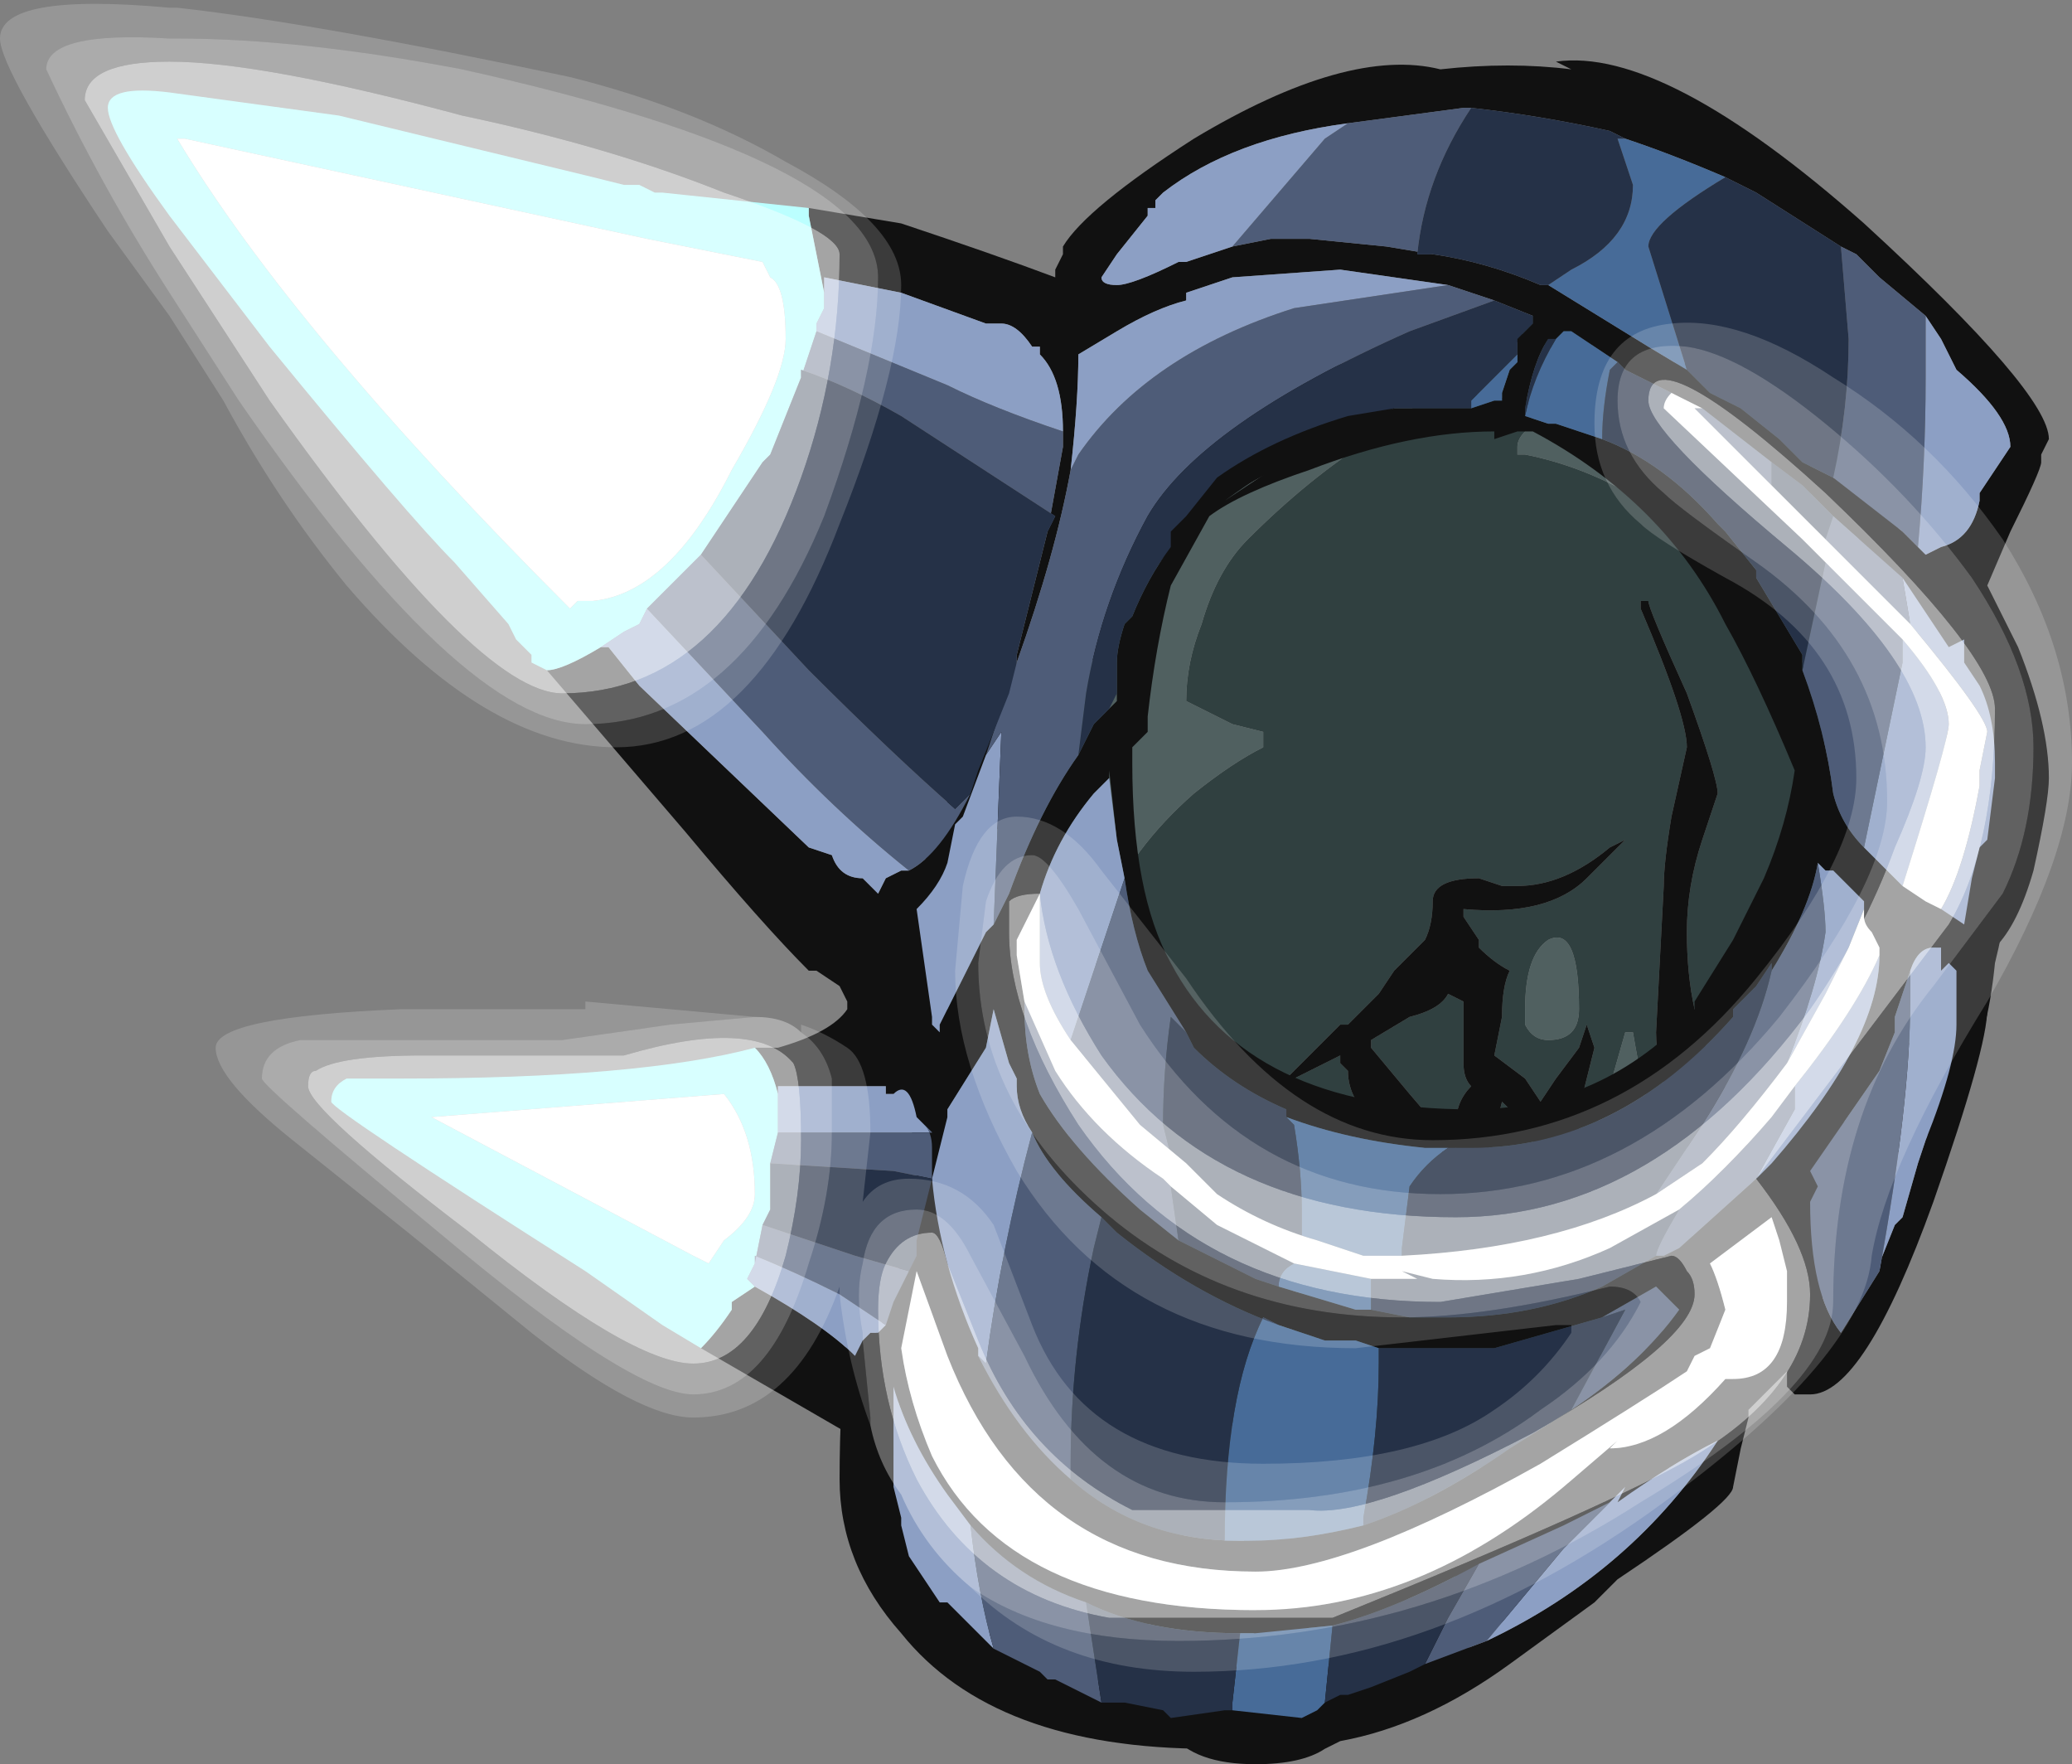 <?xml version="1.0" encoding="UTF-8" standalone="no"?>
<svg xmlns:ffdec="https://www.free-decompiler.com/flash" xmlns:xlink="http://www.w3.org/1999/xlink" ffdec:objectType="frame" height="80.15px" width="94.15px" xmlns="http://www.w3.org/2000/svg">
  <rect width="100%" height="100%" fill="#808080" stroke="none"/>
  <g transform="matrix(1.0, 0.0, 0.0, 1.0, 65.1, 46.55)">
    <use ffdec:characterId="1466" height="11.45" transform="matrix(7.0, 0.0, 0.0, 7.0, -65.1, -46.55)" width="13.45" xlink:href="#shape0"/>
  </g>
  <defs>
    <g id="shape0" transform="matrix(1.0, 0.0, 0.0, 1.0, 9.3, 6.65)">
      <path d="M0.35 -4.5 L0.65 -4.6 Q0.9 -4.6 1.15 -4.5 L0.9 -4.3 0.75 -4.4 0.6 -4.45 0.55 -4.55 0.45 -4.5 0.35 -4.5 M1.6 -4.3 Q2.05 -4.2 2.45 -3.95 L2.55 -3.9 Q2.45 -3.75 2.45 -3.55 2.45 -3.4 2.5 -3.15 2.6 -2.95 2.6 -2.85 L2.6 -2.8 Q2.45 -3.0 2.15 -3.3 L1.95 -3.5 1.65 -3.85 Q1.55 -4.05 1.55 -4.25 L1.6 -4.3 M-3.1 1.25 L-3.1 1.4 Q-3.0 1.55 -2.9 1.55 -2.45 1.55 -2.25 0.1 -2.2 -0.3 -2.15 -0.7 -1.95 -1.15 -1.55 -1.5 -1.3 -1.7 -1.1 -1.8 -1.1 -1.85 -1.1 -1.9 L-1.3 -1.95 -1.6 -2.1 Q-1.6 -2.35 -1.5 -2.6 -1.4 -2.95 -1.2 -3.15 -0.8 -3.55 -0.4 -3.8 L0.0 -4.1 0.2 -4.1 0.6 -4.05 Q0.65 -4.05 0.65 -3.95 L0.6 -3.85 Q0.55 -3.8 0.55 -3.75 L0.55 -3.7 0.6 -3.7 Q1.35 -3.55 1.95 -2.9 L2.3 -2.45 2.4 -2.35 2.55 -1.85 2.4 -1.35 Q2.25 -0.85 2.25 -0.45 2.25 -0.2 2.3 -0.05 L2.45 0.4 2.5 0.8 2.55 0.75 Q2.3 0.95 2.3 1.0 L2.3 1.1 2.25 1.15 Q2.15 1.0 1.9 1.0 1.7 1.0 1.65 1.1 L1.65 1.25 1.8 1.75 1.9 1.9 Q1.8 1.95 1.75 2.05 1.4 2.0 1.25 1.85 L1.45 2.25 1.5 2.25 1.5 2.3 1.4 2.4 1.4 2.55 1.35 2.35 Q1.3 2.15 1.1 2.15 0.9 2.15 0.8 2.5 0.75 2.75 0.75 3.0 L0.8 3.0 0.55 3.05 Q0.5 3.1 0.45 3.15 L0.3 3.35 0.35 3.05 Q0.35 2.7 0.1 2.95 -0.2 3.2 -0.2 3.45 L-0.15 3.8 -0.1 3.9 Q-0.4 4.15 -0.75 4.15 L-0.85 4.15 -0.85 4.1 -0.8 3.9 -0.9 3.45 -0.95 3.05 Q-0.95 2.7 -0.65 1.9 -0.8 2.1 -1.0 2.55 L-0.95 2.15 -0.8 1.5 -1.55 3.15 -2.0 4.3 -1.9 4.3 Q-2.65 4.2 -3.05 3.8 -3.4 3.45 -3.45 3.1 L-3.2 2.1 -3.2 2.05 -3.1 2.45 -3.0 2.2 -3.1 1.25 M0.1 -0.2 L0.2 -0.15 Q0.2 -0.05 0.2 0.05 L0.2 0.25 Q0.2 0.35 0.25 0.4 0.15 0.5 0.15 0.65 L0.15 0.8 -0.15 0.45 -0.4 0.15 -0.4 0.1 -0.15 -0.05 Q0.05 -0.1 0.1 -0.2 M1.25 -1.2 L1.15 -1.15 Q0.85 -0.9 0.55 -0.9 L0.45 -0.9 0.3 -0.95 Q0.0 -0.95 0.0 -0.8 0.0 -0.65 -0.05 -0.55 L-0.25 -0.35 -0.35 -0.2 -0.55 0.0 -0.6 0.0 -1.0 0.4 -0.6 0.2 -0.6 0.25 -0.55 0.3 Q-0.55 0.5 -0.35 0.65 -0.15 0.8 0.15 0.85 L0.15 1.0 0.2 1.25 Q0.25 1.45 0.35 1.5 L0.3 1.2 0.3 1.15 0.35 0.95 0.3 0.95 0.35 0.85 0.4 0.7 0.45 0.5 0.65 0.7 0.65 0.75 Q0.65 0.95 0.75 1.15 0.85 1.3 1.0 1.35 L0.95 1.25 0.95 0.55 1.05 0.15 1.0 0.0 0.95 0.15 0.8 0.35 0.7 0.5 0.6 0.35 0.4 0.2 0.45 -0.05 Q0.45 -0.25 0.5 -0.35 0.4 -0.4 0.3 -0.5 L0.3 -0.55 0.2 -0.7 0.2 -0.75 Q0.75 -0.7 1.0 -0.95 L1.25 -1.2 M1.4 -2.75 L1.35 -2.75 1.35 -2.7 Q1.65 -2.0 1.65 -1.8 L1.55 -1.35 Q1.5 -1.05 1.5 -0.9 L1.45 0.05 Q1.45 0.25 1.55 0.55 1.7 1.0 1.9 1.0 2.05 1.0 2.05 0.85 2.05 0.7 1.85 0.3 1.65 -0.05 1.65 -0.6 1.65 -0.9 1.75 -1.2 L1.85 -1.5 Q1.85 -1.6 1.65 -2.15 1.4 -2.7 1.4 -2.75 M0.95 -0.1 Q0.95 -0.65 0.75 -0.55 0.6 -0.45 0.6 -0.1 L0.6 0.0 Q0.65 0.1 0.75 0.1 0.95 0.1 0.95 -0.1 M1.25 0.05 L1.15 0.4 1.05 0.7 1.1 0.85 Q1.15 0.95 1.3 0.95 L1.4 0.85 1.45 0.7 1.4 0.5 Q1.35 0.35 1.3 0.05 L1.25 0.05" fill="#304040" fill-rule="evenodd" stroke="none"/>
      <path d="M2.75 -3.7 Q2.9 -3.7 2.95 -3.35 L3.15 -3.0 3.45 -2.6 Q3.6 -2.3 3.7 -1.9 L3.75 -1.15 Q3.75 -0.8 3.65 -0.4 3.6 0.1 3.45 0.35 L3.25 0.7 3.05 0.8 3.0 0.85 Q2.75 1.1 2.6 1.15 L2.6 1.55 Q2.6 1.8 2.25 2.05 L2.2 2.1 Q1.95 2.5 1.05 3.35 -0.15 4.5 -0.95 4.6 L-1.45 4.7 Q-2.85 4.7 -3.45 3.95 -3.85 3.5 -3.85 2.95 -3.85 2.45 -3.8 2.0 L-3.7 2.05 Q-3.55 2.05 -3.45 1.5 -3.35 1.1 -3.35 0.95 -3.35 0.65 -3.5 0.45 L-3.5 -0.15 -3.6 -0.15 Q-3.75 -0.2 -3.95 -0.4 L-4.15 -0.7 -4.1 -0.85 Q-4.0 -0.95 -3.75 -0.65 L-3.5 -0.35 -3.45 -0.6 -3.25 -1.2 Q-2.95 -2.0 -2.45 -2.7 -1.25 -4.4 0.35 -4.5 L0.45 -4.5 0.55 -4.55 0.6 -4.45 0.05 -4.2 -0.05 -4.1 Q-1.05 -3.6 -1.3 -3.45 L-1.35 -3.45 -1.65 -3.15 -1.85 -2.9 -2.25 -2.3 Q-2.65 -1.75 -2.85 -1.2 L-2.95 -1.0 Q-3.15 -0.45 -3.15 -0.05 L-3.15 0.7 -3.1 1.25 -3.0 2.2 -3.1 2.45 -3.2 2.05 -3.35 1.5 -3.35 1.65 Q-3.5 2.55 -3.5 2.95 L-3.45 3.1 Q-3.4 3.45 -3.05 3.8 -2.65 4.2 -1.9 4.3 L-1.55 4.35 -1.4 4.35 -1.2 4.05 Q-1.15 3.95 -1.15 3.85 L-1.25 3.2 -1.05 2.7 -1.0 2.6 -1.0 2.55 Q-0.8 2.1 -0.65 1.9 -0.95 2.7 -0.95 3.05 L-0.9 3.45 -0.8 3.9 -0.85 4.1 -0.85 4.15 -0.75 4.15 Q-0.4 4.15 -0.1 3.9 L0.0 3.75 Q0.15 3.6 0.3 3.35 L0.45 3.15 Q0.5 3.1 0.55 3.05 L0.8 3.0 0.95 2.95 1.05 2.9 1.1 2.85 1.15 2.85 1.25 2.75 1.4 2.55 1.4 2.4 1.5 2.3 1.5 2.25 1.45 2.25 1.25 1.85 Q1.4 2.0 1.75 2.05 1.8 1.95 1.9 1.9 L1.95 1.9 Q2.25 1.65 2.25 1.45 2.2 1.3 2.25 1.15 L2.3 1.1 2.3 1.0 Q2.3 0.95 2.55 0.75 L2.7 0.6 Q3.15 0.25 3.25 -0.4 3.35 -1.05 3.35 -1.75 L3.3 -2.1 Q3.25 -2.4 3.05 -2.7 L3.0 -2.8 2.6 -3.4 2.6 -3.45 Q2.6 -3.7 2.75 -3.7 M1.4 -2.75 Q1.4 -2.7 1.65 -2.15 1.85 -1.6 1.85 -1.5 L1.75 -1.2 Q1.65 -0.9 1.65 -0.6 1.65 -0.05 1.85 0.3 2.05 0.7 2.05 0.85 2.05 1.0 1.9 1.0 1.7 1.0 1.55 0.55 1.45 0.25 1.45 0.05 L1.5 -0.9 Q1.5 -1.05 1.55 -1.35 L1.65 -1.8 Q1.65 -2.0 1.35 -2.7 L1.35 -2.75 1.4 -2.75 M1.25 -1.2 L1.0 -0.95 Q0.75 -0.7 0.2 -0.75 L0.2 -0.7 0.3 -0.55 0.3 -0.5 Q0.4 -0.4 0.5 -0.35 0.45 -0.25 0.45 -0.05 L0.4 0.2 0.6 0.35 0.7 0.5 0.8 0.35 0.95 0.15 1.0 0.0 1.05 0.15 0.95 0.55 0.95 1.25 1.0 1.35 Q0.85 1.3 0.75 1.15 0.65 0.95 0.65 0.75 L0.65 0.7 0.45 0.5 0.4 0.7 0.35 0.85 0.3 0.95 0.35 0.95 0.3 1.15 0.3 1.2 0.35 1.5 Q0.25 1.45 0.2 1.25 L0.15 1.0 0.15 0.85 Q-0.15 0.8 -0.35 0.65 -0.55 0.5 -0.55 0.3 L-0.6 0.25 -0.6 0.2 -1.0 0.4 -0.6 0.0 -0.55 0.0 -0.35 -0.2 -0.25 -0.35 -0.05 -0.55 Q0.0 -0.65 0.0 -0.8 0.0 -0.95 0.3 -0.95 L0.45 -0.9 0.55 -0.9 Q0.85 -0.9 1.15 -1.15 L1.25 -1.2 M0.1 -0.2 Q0.05 -0.1 -0.15 -0.05 L-0.4 0.1 -0.4 0.15 -0.15 0.45 0.15 0.8 0.15 0.65 Q0.15 0.5 0.25 0.4 0.2 0.35 0.2 0.25 L0.2 0.05 Q0.2 -0.05 0.2 -0.15 L0.1 -0.2" fill="#111111" fill-rule="evenodd" stroke="none"/>
      <path d="M1.15 -4.5 Q1.45 -4.35 1.55 -4.3 L1.6 -4.3 1.55 -4.25 Q1.55 -4.05 1.65 -3.85 L1.95 -3.5 2.15 -3.3 Q2.45 -3.0 2.6 -2.8 L2.6 -2.85 Q2.6 -2.95 2.5 -3.15 2.45 -3.4 2.45 -3.55 2.45 -3.75 2.55 -3.9 L2.75 -3.7 Q2.6 -3.7 2.6 -3.45 L2.6 -3.4 3.0 -2.8 3.05 -2.7 Q3.25 -2.4 3.3 -2.1 L3.35 -1.75 Q3.35 -1.05 3.25 -0.4 3.15 0.25 2.7 0.6 L2.55 0.75 2.5 0.8 2.45 0.4 2.3 -0.05 Q2.25 -0.2 2.25 -0.45 2.25 -0.85 2.4 -1.35 L2.55 -1.85 2.4 -2.35 2.3 -2.45 1.95 -2.9 Q1.35 -3.55 0.6 -3.7 L0.55 -3.7 0.55 -3.75 Q0.55 -3.8 0.6 -3.85 L0.65 -3.95 Q0.65 -4.05 0.6 -4.05 L0.2 -4.1 0.0 -4.1 -0.4 -3.8 Q-0.8 -3.55 -1.2 -3.15 -1.4 -2.95 -1.5 -2.6 -1.6 -2.35 -1.6 -2.1 L-1.3 -1.95 -1.1 -1.9 Q-1.1 -1.85 -1.1 -1.8 -1.3 -1.7 -1.55 -1.5 -1.95 -1.15 -2.15 -0.7 -2.2 -0.3 -2.25 0.1 -2.45 1.55 -2.9 1.55 -3.0 1.55 -3.1 1.4 L-3.1 1.25 -3.15 0.7 -3.15 -0.05 Q-3.15 -0.45 -2.95 -1.0 L-2.85 -1.2 Q-2.65 -1.75 -2.25 -2.3 L-1.85 -2.9 -1.65 -3.15 -1.35 -3.45 -1.3 -3.45 Q-1.05 -3.6 -0.05 -4.1 L0.05 -4.2 0.6 -4.45 0.75 -4.4 0.9 -4.3 1.15 -4.5 M-3.2 2.05 L-3.2 2.1 -3.45 3.1 -3.5 2.95 Q-3.5 2.55 -3.35 1.65 L-3.35 1.5 -3.2 2.05 M-1.9 4.3 L-2.0 4.3 -1.55 3.15 -0.8 1.5 -0.95 2.15 -1.0 2.55 -1.0 2.6 -1.05 2.7 -1.25 3.2 -1.15 3.85 Q-1.15 3.95 -1.2 4.05 L-1.4 4.35 -1.55 4.35 -1.9 4.3 M-0.1 3.9 L-0.15 3.8 -0.2 3.45 Q-0.2 3.2 0.1 2.95 0.35 2.7 0.35 3.05 L0.3 3.35 Q0.15 3.6 0.0 3.75 L-0.1 3.9 M0.8 3.0 L0.75 3.0 Q0.75 2.75 0.8 2.5 0.9 2.15 1.1 2.15 1.3 2.15 1.35 2.35 L1.4 2.55 1.25 2.75 1.15 2.85 1.1 2.85 1.05 2.9 0.95 2.95 0.8 3.0 M1.9 1.9 L1.8 1.75 1.65 1.25 1.65 1.1 Q1.7 1.0 1.9 1.0 2.15 1.0 2.25 1.15 2.2 1.3 2.25 1.45 2.25 1.65 1.95 1.9 L1.9 1.9 M0.95 -0.1 Q0.95 0.1 0.75 0.1 0.65 0.1 0.6 0.0 L0.6 -0.1 Q0.6 -0.45 0.75 -0.55 0.95 -0.65 0.95 -0.1 M1.25 0.05 L1.3 0.05 Q1.35 0.35 1.4 0.5 L1.45 0.7 1.4 0.85 1.3 0.95 Q1.15 0.95 1.1 0.85 L1.05 0.7 1.15 0.4 1.25 0.05" fill="#506060" fill-rule="evenodd" stroke="none"/>
      <path d="M-3.6 -0.15 L-3.7 -0.15 Q-3.8 -0.15 -3.95 -0.4 -3.75 -0.2 -3.6 -0.15" fill="#4e5c78" fill-rule="evenodd" stroke="none"/>
      <path d="M3.15 -3.1 L3.2 -3.05 3.3 -3.1 Q3.5 -3.15 3.55 -3.4 L3.55 -3.45 3.75 -3.75 Q3.75 -3.95 3.4 -4.25 L3.3 -4.45 3.2 -4.6 2.9 -4.85 2.75 -5.0 2.65 -5.05 2.1 -5.4 1.9 -5.5 Q1.55 -5.65 1.25 -5.75 L1.15 -5.8 Q0.7 -5.9 0.25 -5.95 L0.2 -5.95 -0.55 -5.85 Q-1.3 -5.75 -1.75 -5.4 L-1.8 -5.35 -1.8 -5.3 -1.85 -5.3 -1.85 -5.25 -2.05 -5.0 -2.15 -4.85 Q-2.15 -4.8 -2.05 -4.8 -1.95 -4.8 -1.65 -4.95 L-1.6 -4.95 -1.3 -5.05 -1.05 -5.1 -0.8 -5.1 -0.3 -5.05 0.0 -5.0 Q0.35 -4.95 0.7 -4.8 L0.75 -4.8 1.4 -4.4 1.65 -4.25 1.8 -4.1 2.0 -4.0 2.25 -3.8 2.4 -3.65 2.6 -3.55 3.05 -3.2 3.15 -3.1 M-4.05 -5.3 L-3.45 -5.2 Q-2.85 -5.0 -2.45 -4.85 L-2.45 -4.9 -2.4 -5.0 -2.4 -5.05 Q-2.25 -5.3 -1.55 -5.75 -0.55 -6.35 0.05 -6.2 0.5 -6.25 0.9 -6.2 L0.8 -6.25 Q1.5 -6.35 2.8 -5.2 4.0 -4.1 4.0 -3.8 L3.95 -3.7 3.95 -3.65 Q3.95 -3.6 3.75 -3.2 L3.6 -2.85 3.8 -2.45 Q4.0 -1.95 4.0 -1.6 4.0 -1.45 3.9 -1.0 3.8 -0.65 3.65 -0.5 L3.6 -0.35 3.55 -0.3 3.55 -0.2 3.6 -0.1 Q3.6 0.15 3.25 1.15 2.8 2.4 2.45 2.4 L2.35 2.4 2.3 2.35 2.3 2.25 2.05 2.5 2.05 2.55 2.0 2.75 1.95 3.0 Q1.95 3.1 1.2 3.6 L1.05 3.75 0.5 4.15 Q-0.05 4.55 -0.6 4.65 L-0.7 4.7 Q-0.85 4.8 -1.15 4.8 -1.55 4.8 -1.7 4.6 -2.1 4.55 -2.45 4.4 L-2.55 4.35 Q-3.0 4.15 -3.3 3.8 -3.55 3.55 -3.65 3.3 L-3.8 3.15 -3.8 2.65 -4.75 2.1 Q-4.65 2.0 -4.55 1.85 L-4.55 1.8 -4.4 1.7 Q-3.95 1.95 -3.75 2.15 L-3.7 2.05 -3.65 2.0 -3.6 2.0 -3.55 1.95 -3.5 1.8 -3.4 1.6 -3.35 1.5 -3.35 1.4 Q-3.3 1.2 -3.25 1.0 -3.2 1.55 -2.95 2.1 L-2.95 2.15 Q-2.7 2.65 -2.35 2.95 -1.9 3.35 -1.25 3.35 L-1.2 3.35 Q-0.85 3.35 -0.45 3.25 0.0 3.1 0.5 2.75 L0.9 2.5 Q1.35 2.2 1.6 1.85 L1.45 1.7 1.1 1.9 0.4 2.1 -0.35 2.1 -0.5 2.05 -0.7 2.05 -1.0 1.95 Q-1.55 1.75 -2.05 1.35 L-2.15 1.25 Q-2.5 0.95 -2.6 0.7 -2.7 0.55 -2.7 0.4 L-2.7 0.35 -2.75 0.25 -2.85 -0.1 -2.9 0.15 -3.15 0.55 -3.15 0.6 -3.25 1.0 -3.25 0.8 Q-3.25 0.7 -3.3 0.65 L-3.35 0.6 Q-3.4 0.35 -3.5 0.45 L-3.55 0.45 -3.55 0.4 -4.25 0.4 -4.25 0.5 -4.25 0.45 Q-4.3 0.25 -4.4 0.15 L-4.25 0.15 Q-3.9 0.05 -3.8 -0.1 L-3.8 -0.15 -3.85 -0.25 -4.0 -0.35 -4.05 -0.35 Q-4.35 -0.65 -4.85 -1.25 L-5.75 -2.3 Q-5.65 -2.3 -5.4 -2.45 L-5.35 -2.45 -5.15 -2.2 -4.05 -1.15 -3.9 -1.1 Q-3.85 -0.95 -3.7 -0.95 L-3.6 -0.85 -3.55 -0.95 -3.45 -1.0 -3.4 -1.0 Q-3.2 -1.1 -3.0 -1.5 L-2.95 -1.65 -2.75 -2.15 -2.7 -2.35 -2.7 -2.4 -2.5 -3.2 -2.4 -3.75 -2.4 -3.85 Q-2.4 -4.2 -2.55 -4.35 L-2.55 -4.4 -2.6 -4.4 Q-2.7 -4.55 -2.8 -4.55 L-2.9 -4.55 -3.45 -4.75 -3.95 -4.85 -3.95 -4.75 -4.05 -5.25 -4.05 -5.3 M0.8 -4.45 L0.75 -4.45 Q0.65 -4.3 0.6 -4.0 L0.6 -3.95 0.75 -3.9 0.8 -3.9 1.1 -3.8 Q1.5 -3.65 1.85 -3.25 L1.9 -3.2 2.1 -2.95 2.1 -2.9 2.4 -2.4 2.4 -2.3 Q2.55 -1.9 2.6 -1.5 2.65 -1.3 2.8 -1.15 L3.05 -0.9 3.2 -0.8 3.3 -0.75 3.45 -0.65 3.5 -0.95 3.55 -1.15 3.6 -1.2 3.65 -1.6 3.65 -1.7 Q3.65 -2.0 3.55 -2.2 L3.45 -2.35 3.45 -2.5 3.35 -2.45 3.05 -2.9 2.6 -3.3 2.4 -3.5 2.2 -3.65 1.75 -4.0 1.55 -4.1 1.25 -4.25 1.2 -4.3 0.9 -4.5 0.85 -4.5 0.8 -4.45 M0.4 -4.7 L0.1 -4.8 -0.6 -4.9 -1.3 -4.85 -1.6 -4.75 -1.6 -4.7 Q-1.8 -4.65 -2.05 -4.5 L-2.3 -4.35 Q-2.3 -4.05 -2.35 -3.6 -2.45 -3.05 -2.7 -2.35 L-2.9 -1.75 -3.05 -1.35 -3.1 -1.3 -3.15 -1.05 Q-3.2 -0.9 -3.35 -0.75 L-3.25 -0.05 -3.25 0.0 -3.2 0.05 -3.2 0.0 -2.9 -0.6 -2.85 -0.65 -2.75 -0.85 Q-2.55 -1.4 -2.3 -1.75 L-2.2 -1.95 -2.1 -2.05 -2.05 -2.1 -2.05 -2.15 -2.05 -2.35 Q-2.05 -2.45 -2.0 -2.6 L-1.95 -2.65 Q-1.85 -2.9 -1.7 -3.1 L-1.7 -3.2 -1.6 -3.3 -1.4 -3.55 Q-1.05 -3.8 -0.55 -3.95 L-0.9 -3.7 -1.05 -3.6 Q-1.2 -3.5 -1.35 -3.4 -0.8 -3.8 -0.25 -4.0 L0.25 -4.0 0.4 -4.05 0.45 -4.05 0.45 -4.1 0.5 -4.25 0.55 -4.3 0.55 -4.35 0.55 -4.45 0.65 -4.55 0.65 -4.6 0.4 -4.7 M0.55 -3.85 L0.4 -3.8 0.4 -3.85 Q-0.15 -3.85 -0.8 -3.6 -1.25 -3.45 -1.45 -3.3 L-1.7 -2.85 Q-1.8 -2.45 -1.85 -2.0 L-1.85 -1.9 -1.95 -1.8 -1.95 -1.7 Q-1.95 -0.85 -1.7 -0.4 -1.2 0.55 0.25 0.55 1.1 0.55 1.7 -0.1 L1.7 -0.15 1.95 -0.55 2.15 -0.95 Q2.3 -1.3 2.35 -1.65 2.1 -2.25 1.9 -2.6 1.5 -3.4 0.65 -3.85 L0.55 -3.85 M2.8 -0.75 L2.8 -0.8 2.6 -1.0 2.55 -1.0 2.5 -1.05 Q2.45 -0.75 2.2 -0.35 L2.2 -0.4 2.1 -0.25 1.95 -0.1 1.95 -0.05 Q1.2 0.8 0.25 0.8 L0.1 0.8 -0.05 0.8 Q-0.55 0.75 -0.95 0.6 L-0.95 0.55 Q-1.3 0.4 -1.55 0.15 L-1.6 0.05 -1.85 -0.35 Q-1.95 -0.6 -2.0 -0.95 L-2.05 -1.2 -2.1 -1.65 -2.1 -1.6 -2.2 -1.5 Q-2.45 -1.2 -2.55 -0.85 L-2.7 -0.55 -2.7 -0.45 -2.65 -0.15 -2.65 -0.1 Q-2.65 0.2 -2.55 0.45 -2.35 0.8 -1.9 1.2 L-1.65 1.4 -1.15 1.65 -1.0 1.7 -0.5 1.85 -0.4 1.85 -0.15 1.9 0.1 1.9 Q0.65 1.9 1.1 1.7 L1.45 1.5 1.5 1.5 1.6 1.45 2.1 1.0 2.2 0.9 Q2.9 0.1 2.9 -0.45 L2.9 -0.5 2.85 -0.6 Q2.8 -0.65 2.8 -0.7 L2.8 -0.75 M3.1 -0.35 L3.0 -0.05 3.0 0.05 2.9 0.3 2.45 0.95 2.5 1.05 2.45 1.15 Q2.45 1.75 2.65 2.0 L2.9 1.6 2.9 1.55 3.0 1.3 3.05 1.25 3.15 0.9 3.2 0.75 Q3.4 0.25 3.4 0.0 L3.4 -0.35 3.35 -0.4 3.3 -0.35 3.3 -0.5 3.25 -0.5 Q3.15 -0.5 3.1 -0.35 M-3.0 3.25 L-3.15 3.05 Q-3.4 2.7 -3.5 2.35 L-3.5 3.0 -3.45 3.2 -3.45 3.25 -3.4 3.45 -3.2 3.75 -3.15 3.75 -2.85 4.05 -2.55 4.2 -2.5 4.25 -2.45 4.25 -2.15 4.4 -2.0 4.4 -1.75 4.45 -1.7 4.5 -1.35 4.45 -1.3 4.45 -0.85 4.5 -0.75 4.45 -0.7 4.4 -0.6 4.35 -0.55 4.35 -0.4 4.3 -0.15 4.2 -0.05 4.15 0.35 4.0 Q1.3 3.55 1.85 2.7 1.55 2.85 1.2 3.1 L1.25 3.0 1.15 3.1 0.85 3.25 0.3 3.5 Q-0.25 3.8 -0.65 3.9 L-1.15 3.95 -1.25 3.95 Q-1.85 3.95 -2.25 3.75 -2.7 3.6 -3.0 3.25 M-3.25 2.8 Q-2.75 3.8 -1.15 3.8 -0.1 3.8 0.85 3.0 L1.2 2.7 1.15 2.75 Q1.5 2.75 1.9 2.3 L1.95 2.3 Q2.3 2.3 2.3 1.8 L2.3 1.6 2.25 1.4 2.2 1.25 1.8 1.55 Q1.85 1.65 1.9 1.85 L1.8 2.1 1.7 2.15 1.65 2.25 Q1.35 2.45 0.7 2.85 -0.55 3.55 -1.15 3.55 -2.6 3.55 -3.15 2.15 L-3.35 1.6 -3.45 2.1 Q-3.4 2.45 -3.25 2.8" fill="#111111" fill-rule="evenodd" stroke="none"/>
      <path d="M-4.75 2.1 L-5.0 1.95 -5.5 1.6 Q-7.15 0.55 -7.15 0.5 -7.15 0.4 -7.05 0.35 L-6.7 0.35 Q-5.15 0.35 -4.4 0.15 -4.3 0.25 -4.25 0.45 L-4.25 0.5 -4.25 0.7 -4.3 0.9 -4.3 1.2 -4.35 1.3 -4.4 1.55 -4.45 1.65 -4.4 1.7 -4.55 1.8 -4.55 1.85 Q-4.65 2.0 -4.75 2.1 M-5.75 -2.3 L-5.85 -2.35 -5.85 -2.4 -5.95 -2.5 -6.0 -2.6 -6.35 -3.0 Q-6.65 -3.3 -7.55 -4.4 L-8.2 -5.25 Q-8.6 -5.8 -8.6 -5.95 -8.6 -6.1 -8.2 -6.05 L-7.1 -5.9 -5.45 -5.5 -5.25 -5.45 -5.15 -5.45 -5.05 -5.4 -5.0 -5.4 -4.05 -5.3 -4.05 -5.25 -3.95 -4.75 -3.95 -4.65 -4.0 -4.55 -4.0 -4.5 -4.1 -4.2 -4.3 -3.7 -4.35 -3.65 -4.75 -3.05 -5.1 -2.7 -5.15 -2.6 -5.25 -2.55 -5.4 -2.45 -5.35 -2.45 -5.4 -2.45 Q-5.65 -2.3 -5.75 -2.3 M-8.2 -6.05 L-8.2 -5.25 -8.2 -6.05 M-8.15 -5.75 Q-7.4 -4.5 -5.6 -2.7 L-5.55 -2.75 -5.45 -2.75 Q-4.95 -2.8 -4.55 -3.6 -4.2 -4.2 -4.2 -4.45 -4.2 -4.8 -4.3 -4.85 L-4.35 -4.95 -5.1 -5.1 -8.1 -5.75 -8.15 -5.75 M-4.4 1.1 Q-4.4 0.7 -4.6 0.45 L-6.5 0.6 -4.8 1.5 -4.7 1.55 -4.6 1.4 Q-4.4 1.25 -4.4 1.1" fill="#99ffff" fill-rule="evenodd" stroke="none"/>
      <path d="M3.15 -3.1 Q3.2 -3.65 3.2 -4.2 L3.2 -4.6 3.3 -4.45 3.4 -4.25 Q3.75 -3.95 3.75 -3.75 L3.55 -3.45 3.55 -3.4 Q3.5 -3.15 3.3 -3.1 L3.2 -3.05 3.15 -3.1 M-3.95 -4.75 L-3.95 -4.85 -3.45 -4.75 -2.9 -4.55 -2.8 -4.55 Q-2.7 -4.55 -2.6 -4.4 L-2.55 -4.4 -2.55 -4.35 Q-2.4 -4.2 -2.4 -3.85 -2.85 -4.0 -3.15 -4.15 L-4.0 -4.5 -4.0 -4.55 -3.95 -4.65 -3.95 -4.75 M-3.4 -1.0 L-3.45 -1.0 -3.55 -0.95 -3.6 -0.85 -3.7 -0.95 Q-3.85 -0.95 -3.9 -1.1 L-4.05 -1.15 -5.15 -2.2 -5.35 -2.45 -5.4 -2.45 -5.25 -2.55 -5.15 -2.6 -5.1 -2.7 -4.35 -1.9 Q-3.9 -1.4 -3.4 -1.0 M3.05 -2.9 L3.35 -2.45 3.45 -2.5 3.45 -2.35 3.55 -2.2 Q3.65 -2.0 3.65 -1.7 L3.65 -1.6 3.6 -1.2 3.55 -1.15 3.5 -0.95 3.45 -0.65 3.3 -0.75 Q3.45 -1.0 3.55 -1.55 L3.55 -1.65 3.6 -1.9 Q3.6 -2.0 3.1 -2.6 L3.05 -2.9 M3.05 -0.9 L2.8 -1.15 3.05 -2.35 3.05 -2.5 Q3.35 -2.15 3.35 -1.95 3.35 -1.85 3.05 -0.9 M0.1 -4.8 L-0.9 -4.65 Q-1.85 -4.35 -2.3 -3.7 L-2.35 -3.6 Q-2.3 -4.05 -2.3 -4.35 L-2.05 -4.5 Q-1.8 -4.65 -1.6 -4.7 L-1.6 -4.75 -1.3 -4.85 -0.6 -4.9 0.1 -4.8 M-2.9 -1.75 L-2.8 -1.9 -2.85 -0.65 -2.9 -0.6 -3.2 0.0 -3.2 0.05 -3.25 0.0 -3.25 -0.05 -3.35 -0.75 Q-3.2 -0.9 -3.15 -1.05 L-3.1 -1.3 -3.05 -1.35 -2.9 -1.75 M2.55 -1.0 L2.6 -1.0 2.8 -0.8 2.8 -0.75 2.7 -0.5 2.55 -0.2 2.3 0.25 Q2.5 -0.25 2.55 -0.6 2.55 -0.75 2.5 -1.05 L2.55 -1.0 M2.9 -0.45 Q2.9 0.1 2.2 0.9 L2.1 1.0 2.35 0.55 2.35 0.4 Q2.75 -0.1 2.9 -0.45 M-2.55 -0.85 Q-2.45 -1.2 -2.2 -1.5 L-2.1 -1.6 -2.05 -1.2 -2.0 -0.95 -2.35 0.1 Q-2.55 -0.2 -2.55 -0.4 L-2.55 -0.85 M2.9 1.6 Q3.1 0.5 3.1 -0.15 L3.1 -0.35 Q3.15 -0.5 3.25 -0.5 L3.3 -0.5 3.3 -0.35 3.35 -0.4 3.4 -0.35 3.4 0.0 Q3.4 0.25 3.2 0.75 L3.15 0.9 3.05 1.25 3.0 1.3 2.9 1.55 2.9 1.6 M-0.55 -5.85 L-0.7 -5.75 -1.3 -5.05 -1.6 -4.95 -1.65 -4.95 Q-1.95 -4.8 -2.05 -4.8 -2.15 -4.8 -2.15 -4.85 L-2.05 -5.0 -1.85 -5.25 -1.85 -5.3 -1.8 -5.3 -1.8 -5.35 -1.75 -5.4 Q-1.3 -5.75 -0.55 -5.85 M-2.95 2.15 L-2.95 2.1 Q-3.2 1.55 -3.25 1.0 L-3.15 0.6 -3.15 0.55 -2.9 0.15 -2.85 -0.1 -2.75 0.25 -2.7 0.35 -2.7 0.4 Q-2.7 0.55 -2.6 0.7 -2.8 1.45 -2.9 2.2 L-2.95 2.15 M-3.3 0.65 L-3.25 0.7 -4.25 0.7 -4.25 0.5 -4.25 0.4 -3.55 0.4 -3.55 0.45 -3.5 0.45 Q-3.4 0.35 -3.35 0.6 L-3.3 0.65 M-3.55 1.95 L-3.6 2.0 -3.65 2.0 -3.7 2.05 -3.75 2.15 Q-3.95 1.95 -4.4 1.7 L-4.45 1.65 -4.4 1.55 -4.4 1.5 Q-4.15 1.6 -3.85 1.75 L-3.55 1.95 M-2.85 4.05 L-3.15 3.75 -3.2 3.75 -3.4 3.45 -3.45 3.25 -3.45 3.2 -3.5 3.0 -3.5 2.35 Q-3.4 2.7 -3.15 3.05 L-3.0 3.25 Q-2.95 3.7 -2.85 4.05 M1.15 3.1 L1.25 3.0 1.2 3.1 Q1.55 2.85 1.85 2.7 1.3 3.55 0.35 4.0 L0.85 3.4 1.15 3.1" fill="#8c9fc4" fill-rule="evenodd" stroke="none"/>
      <path d="M3.2 -4.6 L3.2 -4.2 Q3.2 -3.65 3.15 -3.1 L3.05 -3.2 2.6 -3.55 Q2.7 -4.0 2.7 -4.45 L2.65 -5.05 2.75 -5.0 2.9 -4.85 3.2 -4.6 M-2.4 -3.85 L-2.4 -3.75 -2.5 -3.2 -2.45 -3.3 -3.45 -3.95 Q-3.8 -4.15 -4.1 -4.25 L-4.1 -4.2 -4.0 -4.5 -3.15 -4.15 Q-2.85 -4.0 -2.4 -3.85 M-3.0 -1.5 Q-3.2 -1.1 -3.4 -1.0 -3.9 -1.4 -4.35 -1.9 L-5.1 -2.7 -4.75 -3.05 -4.05 -2.3 Q-3.5 -1.75 -3.1 -1.4 L-3.0 -1.5 M0.25 -5.95 Q-0.05 -5.5 -0.1 -5.0 L0.0 -5.0 -0.3 -5.05 -0.8 -5.1 -1.05 -5.1 -1.3 -5.05 -0.7 -5.75 -0.55 -5.85 0.2 -5.95 0.25 -5.95 M1.75 -4.0 L2.2 -3.65 2.2 -3.5 1.7 -4.0 1.75 -4.0 M2.6 -3.3 L3.05 -2.9 3.1 -2.6 2.55 -3.15 2.6 -3.3 M2.8 -1.15 Q2.65 -1.3 2.6 -1.5 2.55 -1.9 2.4 -2.3 L2.55 -3.0 3.05 -2.5 3.05 -2.35 2.8 -1.15 M0.1 -4.8 L0.4 -4.7 -0.15 -4.5 Q-1.5 -3.9 -1.85 -3.3 -2.15 -2.75 -2.25 -2.15 L-2.3 -1.75 Q-2.55 -1.4 -2.75 -0.85 L-2.85 -0.65 -2.8 -1.9 -2.9 -1.75 -2.7 -2.35 Q-2.45 -3.05 -2.35 -3.6 L-2.3 -3.7 Q-1.85 -4.35 -0.9 -4.65 L0.1 -4.8 M2.55 -1.0 L2.5 -1.05 Q2.55 -0.75 2.55 -0.6 2.5 -0.25 2.3 0.25 2.0 0.65 1.75 0.9 L1.45 1.1 1.75 0.65 Q2.1 0.1 2.2 -0.35 2.45 -0.75 2.5 -1.05 L2.55 -1.0 M2.1 1.0 L1.6 1.45 1.5 1.5 1.45 1.5 Q1.45 1.45 1.6 1.2 1.9 0.95 2.2 0.6 L2.35 0.4 2.35 0.55 2.1 1.0 M-1.65 1.4 L-1.9 1.2 Q-2.35 0.8 -2.55 0.45 -2.65 0.2 -2.65 -0.1 L-2.65 -0.15 -2.45 0.3 Q-2.2 0.7 -1.75 1.0 L-1.7 1.05 -1.65 1.4 M-2.0 -0.95 Q-1.95 -0.6 -1.85 -0.35 L-1.6 0.05 -1.7 -0.05 Q-1.75 0.3 -1.75 0.65 L-1.7 0.85 -1.6 0.9 -1.9 0.65 -2.35 0.1 -2.0 -0.95 M3.1 -0.35 L3.1 -0.15 Q3.1 0.5 2.9 1.6 L2.65 2.0 Q2.45 1.75 2.45 1.15 L2.5 1.05 2.45 0.95 2.9 0.3 3.0 0.05 3.0 -0.05 3.1 -0.35 M-2.95 2.15 L-2.9 2.2 Q-2.8 1.45 -2.6 0.7 -2.5 0.95 -2.15 1.25 L-2.2 1.45 Q-2.35 2.15 -2.35 2.85 L-2.35 2.95 Q-2.7 2.65 -2.95 2.15 M1.1 1.9 L1.45 1.7 1.6 1.85 Q1.35 2.2 0.9 2.5 L1.25 1.85 1.1 1.9 M-3.3 0.65 Q-3.25 0.7 -3.25 0.8 L-3.25 1.0 -3.5 0.95 -4.3 0.9 -4.25 0.7 -3.25 0.7 -3.3 0.65 M-3.4 1.6 L-3.5 1.8 -3.55 1.95 -3.85 1.75 Q-4.15 1.6 -4.4 1.5 L-4.4 1.55 -4.35 1.3 -3.75 1.5 -3.4 1.6 M-3.0 3.25 Q-2.7 3.6 -2.25 3.75 L-2.15 4.4 -2.45 4.25 -2.5 4.25 -2.55 4.2 -2.85 4.05 Q-2.95 3.7 -3.0 3.25 M0.3 3.5 L0.85 3.25 1.15 3.1 0.85 3.4 0.35 4.0 -0.05 4.15 0.1 3.85 0.3 3.5" fill="#4e5c78" fill-rule="evenodd" stroke="none"/>
      <path d="M0.75 -4.8 L0.9 -4.9 Q1.3 -5.1 1.3 -5.45 L1.2 -5.75 1.25 -5.75 Q1.55 -5.65 1.9 -5.5 1.4 -5.2 1.4 -5.05 L1.65 -4.25 1.4 -4.4 0.75 -4.8 M0.6 -3.95 Q0.65 -4.2 0.8 -4.45 L0.85 -4.5 0.9 -4.5 1.2 -4.3 1.15 -4.25 Q1.1 -4.0 1.1 -3.8 L0.8 -3.9 0.75 -3.9 0.6 -3.95 M0.55 -4.35 L0.55 -4.3 0.5 -4.25 0.45 -4.1 0.45 -4.05 0.4 -4.05 0.25 -4.0 0.25 -4.05 0.55 -4.35 M-0.4 1.85 L-0.5 1.85 -1.0 1.7 Q-1.0 1.6 -0.9 1.55 L-0.4 1.65 -0.4 1.85 M-0.95 0.6 Q-0.55 0.75 -0.05 0.8 L0.1 0.8 Q-0.05 0.9 -0.15 1.05 L-0.2 1.45 -0.2 1.5 -0.45 1.5 -0.75 1.4 -0.85 1.4 -0.85 1.2 Q-0.85 0.95 -0.9 0.65 L-0.95 0.6 M-1.0 1.95 L-0.7 2.05 -0.5 2.05 -0.35 2.1 -0.35 2.2 Q-0.35 2.65 -0.45 3.2 L-0.45 3.25 Q-0.85 3.35 -1.2 3.35 L-1.25 3.35 -1.35 3.35 Q-1.35 2.4 -1.1 1.9 L-1.0 1.95 M-1.25 3.95 L-1.15 3.95 -0.65 3.9 -0.7 4.4 -0.75 4.45 -0.85 4.5 -1.3 4.45 -1.3 4.4 -1.25 3.95" fill="#476b98" fill-rule="evenodd" stroke="none"/>
      <path d="M2.65 -5.05 L2.7 -4.45 Q2.7 -4.0 2.6 -3.55 L2.4 -3.65 2.25 -3.8 2.0 -4.0 1.8 -4.1 1.65 -4.25 1.4 -5.05 Q1.4 -5.2 1.9 -5.5 L2.1 -5.4 2.65 -5.05 M-2.5 -3.2 L-2.7 -2.4 -2.7 -2.35 -2.75 -2.15 -2.95 -1.65 -3.0 -1.5 -3.1 -1.4 Q-3.5 -1.75 -4.05 -2.3 L-4.75 -3.05 -4.35 -3.65 -4.3 -3.7 -4.1 -4.2 -4.1 -4.25 Q-3.8 -4.15 -3.45 -3.95 L-2.45 -3.3 -2.5 -3.2 M1.25 -5.75 L1.2 -5.75 1.3 -5.45 Q1.3 -5.1 0.9 -4.9 L0.75 -4.8 0.7 -4.8 Q0.35 -4.95 0.0 -5.0 L-0.1 -5.0 Q-0.05 -5.5 0.25 -5.95 0.7 -5.9 1.15 -5.8 L1.25 -5.75 M0.6 -3.95 L0.6 -4.0 Q0.65 -4.3 0.75 -4.45 L0.8 -4.45 Q0.65 -4.2 0.6 -3.95 M1.2 -4.3 L1.25 -4.25 1.55 -4.1 Q1.5 -4.05 1.5 -4.0 L2.4 -3.15 2.55 -3.0 2.4 -2.3 2.4 -2.4 2.1 -2.9 2.1 -2.95 1.9 -3.2 1.85 -3.25 Q1.5 -3.65 1.1 -3.8 1.1 -4.0 1.15 -4.25 L1.2 -4.3 M2.2 -3.65 L2.4 -3.5 2.6 -3.3 2.55 -3.15 2.2 -3.5 2.2 -3.65 M-2.3 -1.75 L-2.25 -2.15 Q-2.15 -2.75 -1.85 -3.3 -1.5 -3.9 -0.15 -4.5 L0.4 -4.7 0.65 -4.6 0.65 -4.55 0.55 -4.45 0.55 -4.35 0.25 -4.05 0.25 -4.0 -0.25 -4.0 -0.55 -3.95 Q-1.05 -3.8 -1.4 -3.55 L-1.6 -3.3 -1.7 -3.2 -1.7 -3.1 Q-1.85 -2.9 -1.95 -2.65 L-2.0 -2.6 Q-2.05 -2.45 -2.05 -2.35 L-2.05 -2.15 -2.1 -2.05 -2.2 -1.95 -2.3 -1.75 M1.45 1.5 L1.1 1.7 Q0.65 1.9 0.1 1.9 L-0.15 1.9 -0.4 1.85 -0.4 1.65 -0.1 1.65 -0.2 1.6 0.0 1.65 Q0.6 1.7 1.15 1.45 L1.6 1.2 Q1.45 1.45 1.45 1.5 M-1.0 1.7 L-1.15 1.65 -1.65 1.4 -1.7 1.05 -1.4 1.3 -0.9 1.55 Q-1.0 1.6 -1.0 1.7 M-1.6 0.05 L-1.55 0.15 Q-1.3 0.4 -0.95 0.55 L-0.95 0.6 -0.9 0.65 Q-0.85 0.95 -0.85 1.2 L-0.85 1.4 -0.75 1.4 Q-1.1 1.3 -1.4 1.1 L-1.6 0.9 -1.7 0.85 -1.75 0.65 Q-1.75 0.3 -1.7 -0.05 L-1.6 0.05 M0.1 0.8 L0.25 0.8 Q1.2 0.8 1.95 -0.05 L1.95 -0.1 2.1 -0.25 2.2 -0.4 2.2 -0.35 Q2.1 0.1 1.75 0.65 L1.45 1.1 Q0.8 1.45 -0.2 1.5 L-0.2 1.45 -0.15 1.05 Q-0.05 0.9 0.1 0.8 M-2.15 1.25 L-2.05 1.35 Q-1.55 1.75 -1.0 1.95 L-1.1 1.9 Q-1.35 2.4 -1.35 3.35 L-1.25 3.35 Q-1.9 3.35 -2.35 2.95 L-2.35 2.85 Q-2.35 2.15 -2.2 1.45 L-2.15 1.25 M-0.35 2.1 L0.4 2.1 1.1 1.9 1.25 1.85 0.9 2.5 0.5 2.75 Q0.0 3.1 -0.45 3.25 L-0.45 3.2 Q-0.35 2.65 -0.35 2.2 L-0.35 2.1 M-4.3 0.9 L-3.5 0.95 -3.25 1.0 Q-3.3 1.2 -3.35 1.4 L-3.35 1.5 -3.4 1.6 -3.75 1.5 -4.35 1.3 -4.3 1.2 -4.3 0.9 M-2.25 3.75 Q-1.85 3.95 -1.25 3.95 L-1.3 4.4 -1.3 4.45 -1.35 4.45 -1.7 4.5 -1.75 4.45 -2.0 4.4 -2.15 4.4 -2.25 3.75 M-0.65 3.9 Q-0.25 3.8 0.3 3.5 L0.1 3.85 -0.05 4.15 -0.15 4.2 -0.4 4.3 -0.55 4.35 -0.6 4.35 -0.7 4.4 -0.65 3.9" fill="#253147" fill-rule="evenodd" stroke="none"/>
      <path d="M1.55 -4.1 L1.75 -4.0 1.7 -4.0 2.2 -3.5 2.55 -3.15 3.1 -2.6 Q3.6 -2.0 3.6 -1.9 L3.55 -1.65 3.55 -1.55 Q3.45 -1.0 3.3 -0.75 L3.2 -0.8 3.05 -0.9 Q3.35 -1.85 3.35 -1.95 3.35 -2.15 3.05 -2.5 L2.55 -3.0 2.4 -3.15 1.5 -4.0 Q1.5 -4.05 1.55 -4.1 M2.3 0.25 L2.55 -0.2 2.7 -0.5 2.8 -0.75 2.8 -0.7 Q2.8 -0.65 2.85 -0.6 L2.9 -0.5 2.9 -0.45 Q2.75 -0.1 2.35 0.4 L2.2 0.6 Q1.9 0.95 1.6 1.2 L1.15 1.45 Q0.6 1.7 0.0 1.65 L-0.2 1.6 -0.1 1.65 -0.4 1.65 -0.9 1.55 -1.4 1.3 -1.7 1.05 -1.75 1.0 Q-2.2 0.7 -2.45 0.3 L-2.65 -0.15 -2.7 -0.45 -2.7 -0.55 -2.55 -0.85 -2.55 -0.4 Q-2.55 -0.2 -2.35 0.1 L-1.9 0.65 -1.6 0.9 -1.4 1.1 Q-1.1 1.3 -0.75 1.4 L-0.45 1.5 -0.2 1.5 Q0.8 1.45 1.45 1.1 L1.75 0.9 Q2.0 0.65 2.3 0.25 M-8.15 -5.75 L-8.1 -5.75 -5.1 -5.1 -4.35 -4.95 -4.3 -4.85 Q-4.2 -4.8 -4.2 -4.45 -4.2 -4.2 -4.55 -3.6 -4.95 -2.8 -5.45 -2.75 L-5.55 -2.75 -5.6 -2.7 Q-7.4 -4.5 -8.15 -5.75 M-4.4 1.1 Q-4.4 1.25 -4.6 1.4 L-4.7 1.55 -4.8 1.5 -6.5 0.6 -4.6 0.45 Q-4.4 0.7 -4.4 1.1 M-3.25 2.8 Q-3.4 2.45 -3.45 2.1 L-3.35 1.6 -3.15 2.15 Q-2.6 3.55 -1.15 3.55 -0.55 3.55 0.7 2.85 1.35 2.45 1.65 2.25 L1.7 2.15 1.8 2.1 1.9 1.85 Q1.85 1.65 1.8 1.55 L2.2 1.25 2.25 1.4 2.3 1.6 2.3 1.8 Q2.3 2.3 1.95 2.3 L1.9 2.3 Q1.5 2.75 1.15 2.75 L1.2 2.7 0.85 3.0 Q-0.1 3.8 -1.15 3.8 -2.75 3.8 -3.25 2.8" fill="#ffffff" fill-rule="evenodd" stroke="none"/>
      <path d="M3.35 -0.65 L2.1 1.0 Q2.45 1.45 2.45 1.75 2.45 2.35 1.7 2.8 1.2 3.1 -0.65 3.85 L-2.1 3.85 Q-2.95 3.7 -3.35 2.95 -3.6 2.45 -3.6 1.85 -3.6 1.65 -3.55 1.55 -3.45 1.35 -3.25 1.35 -3.2 1.35 -3.15 1.55 L-2.95 2.05 Q-2.65 2.8 -1.95 3.15 L-0.8 3.15 Q-0.4 3.2 0.65 2.65 1.7 2.05 1.7 1.75 1.7 1.65 1.65 1.6 1.6 1.5 1.55 1.5 L0.95 1.65 0.05 1.8 Q-1.5 1.8 -2.3 0.65 -2.75 -0.05 -2.75 -0.6 L-2.75 -0.8 Q-2.7 -0.85 -2.55 -0.85 -2.5 -0.35 -2.15 0.2 -1.4 1.25 0.15 1.25 1.45 1.25 2.45 -0.1 2.8 -0.6 3.0 -1.15 3.2 -1.6 3.2 -1.8 3.2 -2.35 2.3 -3.1 1.4 -3.85 1.4 -4.05 1.4 -4.5 2.55 -3.45 3.65 -2.4 3.65 -2.05 3.65 -1.15 3.35 -0.65 M-8.2 -5.05 L-8.75 -6.0 Q-8.75 -6.25 -8.2 -6.25 -7.6 -6.25 -6.3 -5.9 -5.35 -5.7 -4.6 -5.4 -3.85 -5.15 -3.85 -5.0 -3.85 -4.25 -4.1 -3.55 -4.6 -2.15 -5.65 -2.15 -6.2 -2.15 -7.55 -4.05 L-8.2 -5.05 -8.2 -6.25 -8.2 -5.05 M-6.6 -4.35 L-5.65 -3.15 Q-5.6 -3.15 -5.4 -3.45 -5.2 -3.7 -4.95 -3.7 -4.9 -3.7 -4.8 -3.65 L-4.7 -3.55 Q-4.5 -3.9 -4.4 -4.8 L-6.2 -5.25 -7.6 -5.55 Q-7.2 -5.1 -6.6 -4.35 M-4.1 0.75 Q-4.1 1.1 -4.2 1.5 -4.4 2.2 -4.8 2.2 -5.2 2.2 -6.25 1.35 -7.3 0.55 -7.3 0.4 -7.3 0.3 -7.25 0.3 -7.1 0.2 -6.55 0.2 L-5.25 0.2 Q-4.4 -0.05 -4.15 0.25 -4.1 0.35 -4.1 0.75 M-4.9 1.05 Q-4.85 1.2 -4.75 1.3 L-4.7 1.3 -4.6 0.75 -4.85 0.75 -5.05 0.8 Q-4.95 0.85 -4.9 1.05" fill="#ffffff" fill-opacity="0.62" fill-rule="evenodd" stroke="none"/>
      <path d="M-3.65 2.6 L-3.65 2.55 -3.7 2.05 -3.7 2.0 Q-3.75 1.75 -3.7 1.55 -3.65 1.2 -3.35 1.2 -3.15 1.2 -3.0 1.5 L-2.65 2.15 Q-2.2 3.1 -1.35 3.1 -0.1 3.1 0.7 2.5 1.15 2.2 1.35 1.8 1.3 1.7 1.15 1.7 0.35 1.9 -0.2 1.9 -1.35 1.9 -2.15 1.2 -2.95 0.5 -2.95 -0.4 L-2.9 -0.8 Q-2.8 -1.1 -2.6 -1.1 -2.5 -1.1 -2.3 -0.75 L-1.9 0.0 Q-1.2 1.1 0.05 1.1 1.3 1.1 2.25 -0.05 2.95 -0.95 2.95 -1.45 2.95 -2.4 2.1 -3.0 1.6 -3.35 1.5 -3.45 1.2 -3.7 1.2 -4.05 1.2 -4.45 1.65 -4.4 2.0 -4.35 2.55 -3.9 3.1 -3.45 3.5 -2.9 3.9 -2.3 3.9 -1.8 3.9 -1.25 3.7 -0.85 L3.25 -0.25 Q2.6 0.55 2.6 1.8 2.6 2.35 1.35 3.1 -0.05 4.0 -1.65 4.0 -2.5 4.0 -3.0 3.65 -3.3 3.4 -3.45 3.05 -3.6 2.85 -3.65 2.6 M-4.1 0.05 Q-3.95 0.15 -3.9 0.35 L-3.9 0.7 Q-3.9 1.1 -4.05 1.55 -4.3 2.4 -4.8 2.4 -5.2 2.4 -6.45 1.35 -7.6 0.4 -7.6 0.35 -7.6 0.15 -7.35 0.1 L-5.65 0.1 -4.95 0.0 -4.4 -0.05 Q-4.2 -0.05 -4.1 0.05 M3.35 -0.65 Q3.65 -1.15 3.65 -2.05 3.65 -2.4 2.55 -3.45 1.4 -4.5 1.4 -4.05 1.4 -3.85 2.3 -3.1 3.2 -2.35 3.2 -1.8 3.2 -1.6 3.0 -1.15 2.8 -0.6 2.45 -0.1 1.45 1.25 0.15 1.25 -1.4 1.25 -2.15 0.2 -2.5 -0.35 -2.55 -0.85 -2.7 -0.85 -2.75 -0.8 L-2.75 -0.6 Q-2.75 -0.05 -2.3 0.65 -1.5 1.8 0.05 1.8 L0.95 1.65 1.55 1.5 Q1.6 1.5 1.65 1.6 1.7 1.65 1.7 1.75 1.7 2.05 0.65 2.65 -0.4 3.2 -0.8 3.15 L-1.95 3.15 Q-2.65 2.8 -2.95 2.05 L-3.15 1.55 Q-3.2 1.35 -3.25 1.35 -3.45 1.35 -3.55 1.55 -3.6 1.65 -3.6 1.85 -3.6 2.45 -3.35 2.95 -2.95 3.7 -2.1 3.85 L-0.65 3.85 Q1.2 3.1 1.7 2.8 2.45 2.35 2.45 1.75 2.45 1.45 2.1 1.0 L3.35 -0.65 M-8.2 -6.4 L-8.15 -6.4 Q-7.35 -6.4 -6.3 -6.2 -3.6 -5.6 -3.6 -4.85 -3.6 -4.25 -3.95 -3.3 -4.5 -1.95 -5.5 -1.95 -6.3 -1.95 -7.75 -4.05 L-8.2 -4.75 Q-8.65 -5.45 -9.0 -6.2 -9.0 -6.45 -8.2 -6.4 L-8.2 -6.25 -8.2 -6.4 M-8.2 -5.05 L-8.2 -4.75 -8.2 -5.05 -7.55 -4.05 Q-6.2 -2.15 -5.65 -2.15 -4.6 -2.15 -4.1 -3.55 -3.85 -4.25 -3.85 -5.0 -3.85 -5.15 -4.6 -5.4 -5.35 -5.7 -6.3 -5.9 -7.6 -6.25 -8.2 -6.25 -8.75 -6.25 -8.75 -6.0 L-8.2 -5.05 M-4.1 0.75 Q-4.1 0.35 -4.15 0.25 -4.4 -0.05 -5.25 0.2 L-6.55 0.2 Q-7.1 0.2 -7.25 0.3 -7.3 0.3 -7.3 0.4 -7.3 0.55 -6.25 1.35 -5.2 2.2 -4.8 2.2 -4.4 2.2 -4.2 1.5 -4.1 1.1 -4.1 0.75" fill="#ffffff" fill-opacity="0.337" fill-rule="evenodd" stroke="none"/>
      <path d="M-3.0 3.65 Q-2.5 4.0 -1.65 4.0 -0.05 4.0 1.35 3.1 2.6 2.35 2.6 1.8 2.6 0.55 3.25 -0.25 L3.7 -0.85 Q3.9 -1.25 3.9 -1.8 3.9 -2.3 3.5 -2.9 3.1 -3.45 2.55 -3.9 2.0 -4.35 1.65 -4.4 1.2 -4.45 1.2 -4.05 1.2 -3.7 1.5 -3.45 1.6 -3.35 2.1 -3.0 2.95 -2.4 2.95 -1.45 2.95 -0.95 2.25 -0.05 1.3 1.1 0.05 1.1 -1.2 1.1 -1.9 0.0 L-2.3 -0.75 Q-2.5 -1.1 -2.6 -1.1 -2.8 -1.1 -2.9 -0.8 L-2.95 -0.4 Q-2.95 0.5 -2.15 1.2 -1.35 1.9 -0.2 1.9 0.35 1.9 1.15 1.7 1.3 1.7 1.35 1.8 1.15 2.2 0.7 2.5 -0.1 3.1 -1.35 3.1 -2.2 3.1 -2.65 2.15 L-3.0 1.5 Q-3.15 1.2 -3.35 1.2 -3.65 1.2 -3.7 1.55 -3.75 1.75 -3.7 2.0 L-3.7 2.05 -3.65 2.55 -3.65 2.6 Q-3.8 2.2 -3.85 1.75 L-3.85 1.7 Q-4.15 2.55 -4.8 2.55 -5.15 2.55 -5.85 2.0 L-6.65 1.35 -7.4 0.75 Q-7.9 0.35 -7.9 0.15 -7.9 -0.05 -6.7 -0.1 L-5.5 -0.1 -5.5 -0.15 -4.4 -0.05 -4.95 0.0 -5.65 0.1 -7.35 0.1 Q-7.6 0.15 -7.6 0.35 -7.6 0.4 -6.45 1.35 -5.2 2.4 -4.8 2.4 -4.3 2.4 -4.05 1.55 -3.9 1.1 -3.9 0.7 L-3.9 0.35 Q-3.95 0.15 -4.1 0.05 L-4.1 0.0 Q-3.95 0.05 -3.8 0.15 -3.65 0.25 -3.65 0.7 L-3.7 1.15 Q-3.6 1.0 -3.4 1.0 -3.05 1.0 -2.85 1.3 L-2.6 1.95 Q-2.25 2.85 -1.1 2.85 -0.1 2.85 0.4 2.5 0.7 2.3 0.9 2.0 L0.9 1.95 0.8 1.95 -0.5 2.1 Q-2.0 2.1 -2.7 0.95 -3.1 0.25 -3.1 -0.35 L-3.05 -0.9 Q-2.95 -1.35 -2.7 -1.35 -2.4 -1.35 -2.15 -1.0 L-1.6 -0.3 Q-0.9 0.75 0.0 0.75 1.25 0.75 2.1 -0.3 2.75 -1.1 2.75 -1.6 2.75 -2.45 1.9 -2.9 1.45 -3.15 1.35 -3.25 1.05 -3.5 1.05 -3.9 1.05 -4.5 1.55 -4.55 2.0 -4.6 2.6 -4.2 3.25 -3.8 3.7 -3.15 4.15 -2.45 4.15 -1.7 4.15 -1.1 3.6 -0.15 2.95 0.9 2.85 1.5 2.8 2.15 1.5 3.1 0.0 4.2 -1.55 4.2 -2.45 4.2 -3.0 3.65 M-8.2 -4.75 L-7.75 -4.05 Q-6.3 -1.95 -5.5 -1.95 -4.5 -1.95 -3.95 -3.3 -3.6 -4.25 -3.6 -4.85 -3.6 -5.6 -6.3 -6.2 -7.35 -6.4 -8.15 -6.4 L-8.2 -6.4 -8.2 -6.6 -8.2 -6.4 Q-9.0 -6.45 -9.0 -6.2 -8.65 -5.45 -8.2 -4.75 L-8.2 -4.6 -8.2 -4.75 M-8.2 -6.6 L-8.15 -6.6 Q-7.25 -6.5 -5.6 -6.15 -4.8 -5.95 -4.2 -5.6 -3.45 -5.2 -3.45 -4.8 -3.45 -4.25 -3.85 -3.25 -4.4 -1.8 -5.3 -1.8 -6.15 -1.8 -7.05 -2.85 -7.5 -3.4 -7.85 -4.05 L-8.2 -4.6 -8.6 -5.15 Q-9.3 -6.2 -9.3 -6.4 -9.3 -6.7 -8.2 -6.6" fill="#ffffff" fill-opacity="0.176" fill-rule="evenodd" stroke="none"/>
    </g>
  </defs>
</svg>
